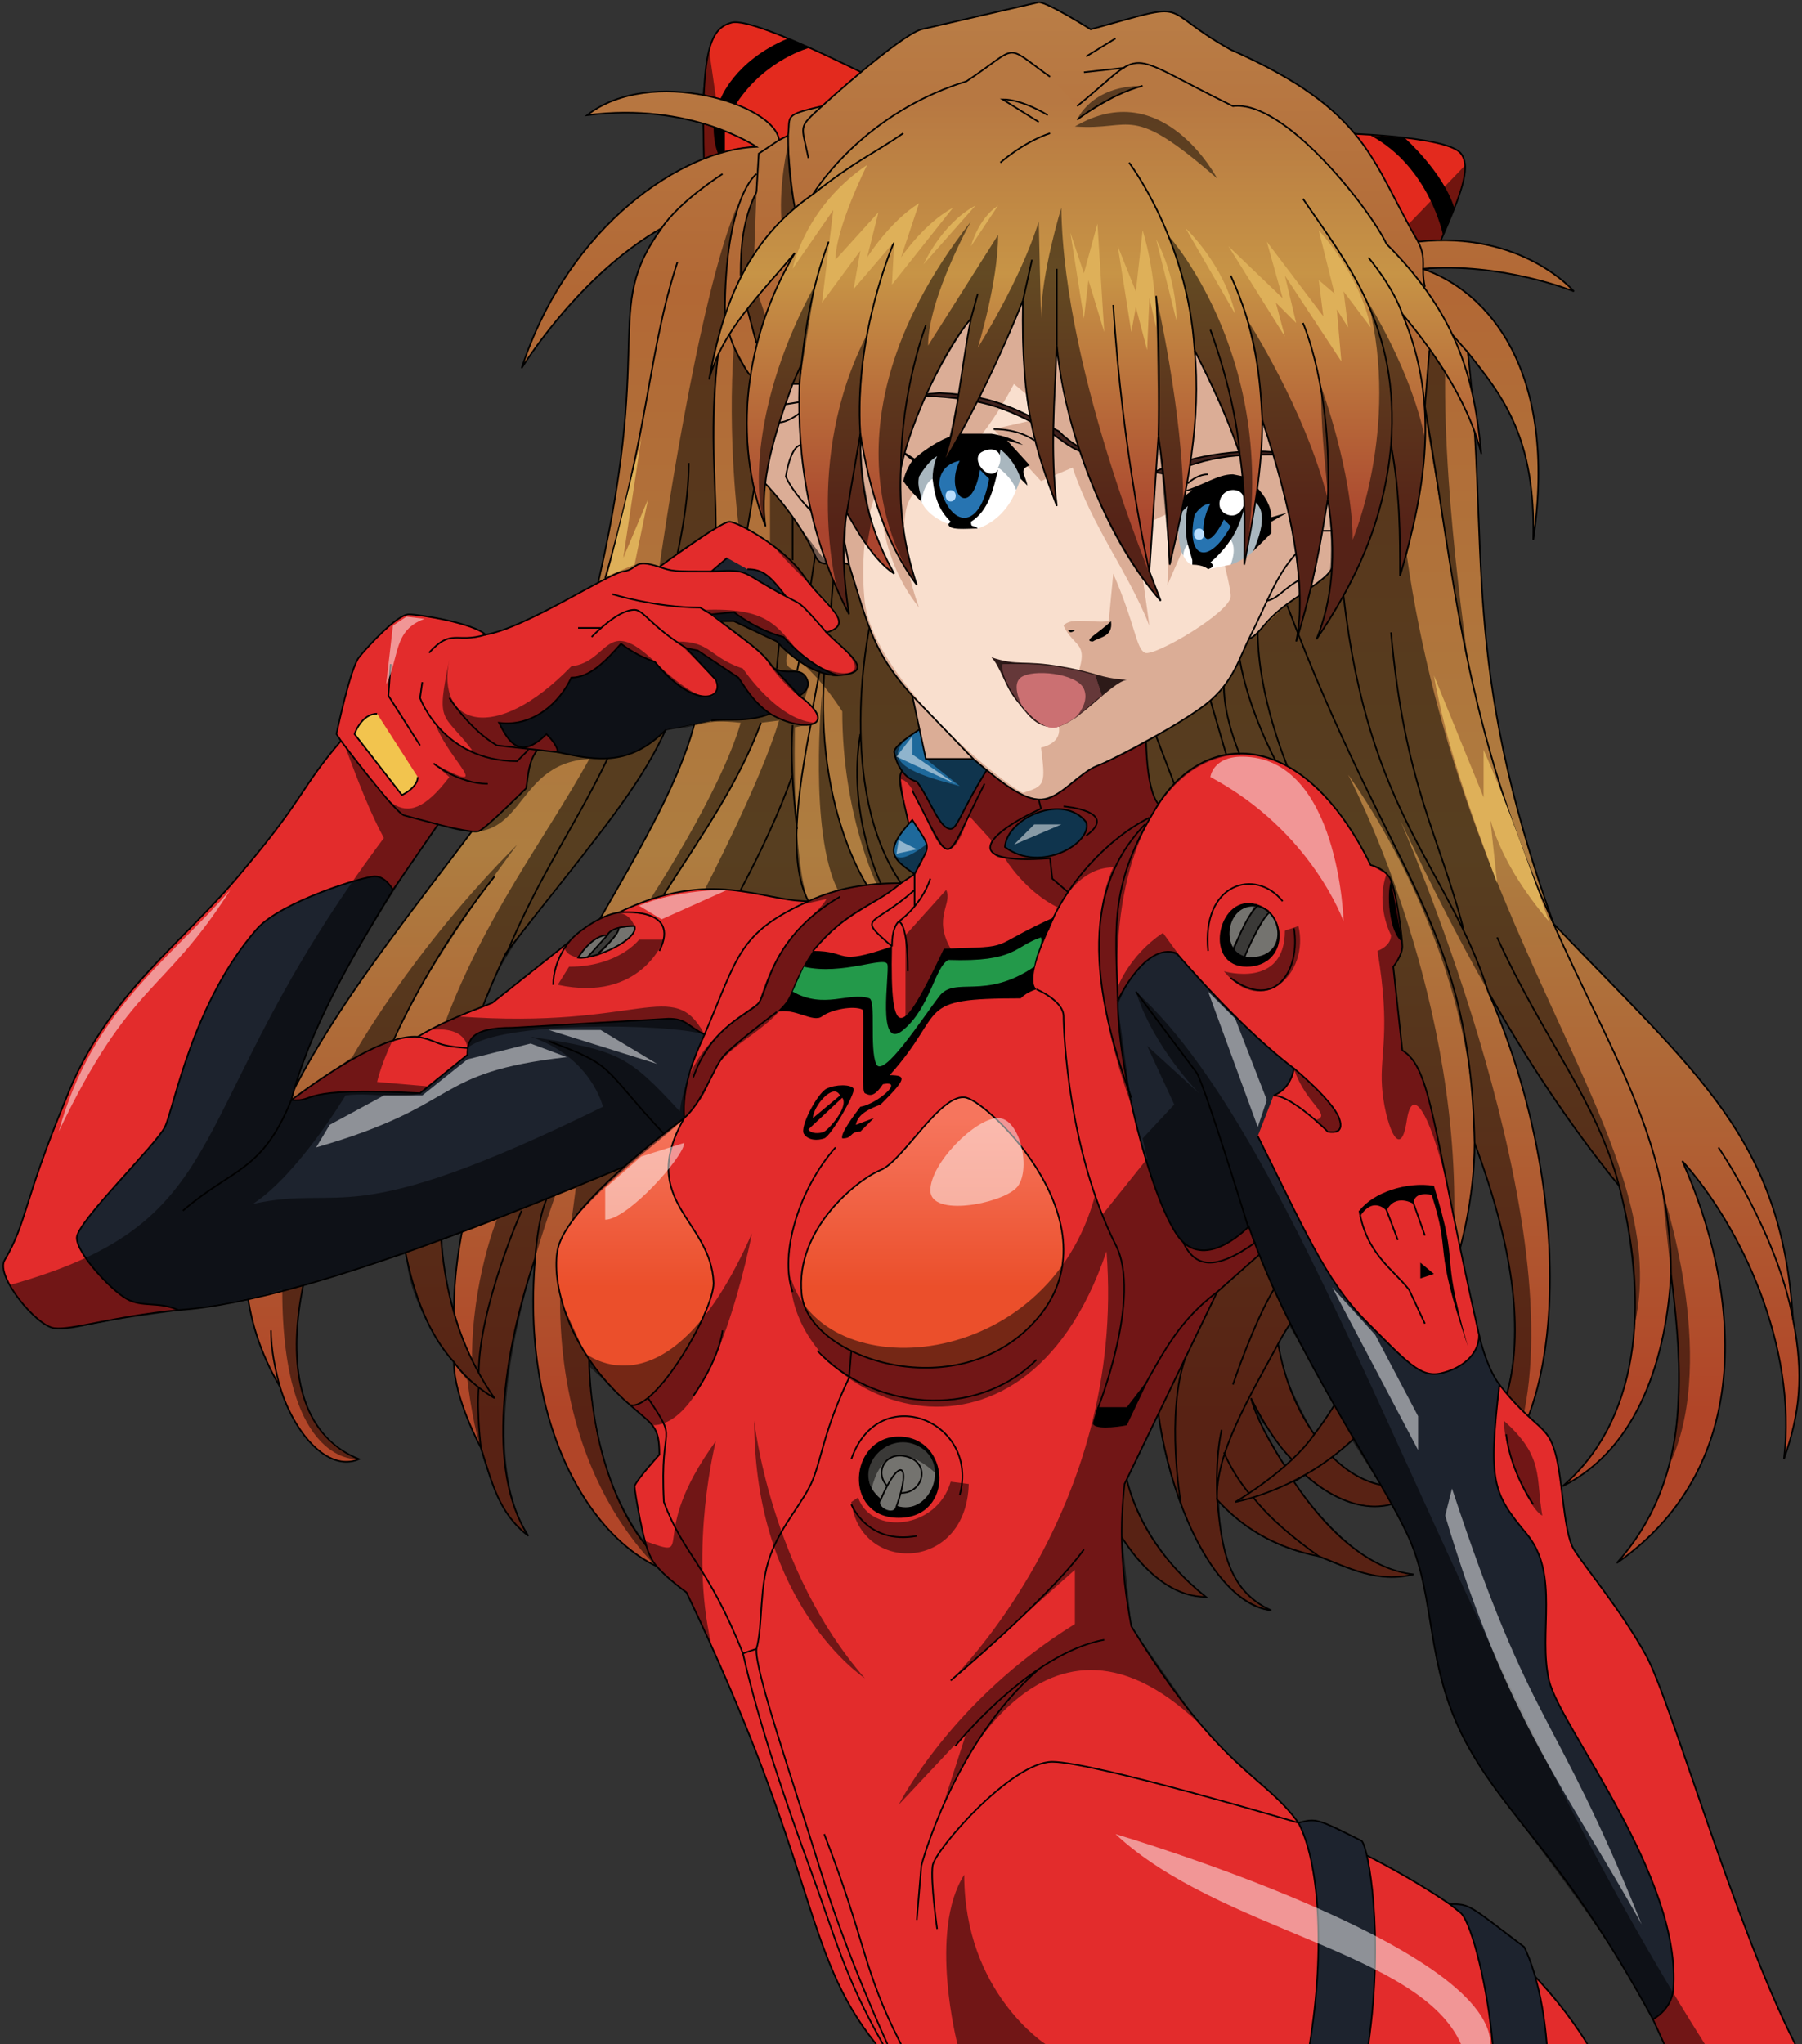 <svg viewBox="0 0 798 905"><rect x="0" y="0" width="798" height="905" fill="#333333" stroke="none"/><defs><linearGradient id="c" x1="470" x2="470" y1="45" y2="235" gradientUnits="userSpaceOnUse"><stop stop-color="#b77842" offset="0"/><stop stop-color="#c79446" offset=".4"/><stop stop-color="#aa442e" offset="1"/></linearGradient><linearGradient id="a" x1="440" x2="440" y1="5" y2="625" gradientUnits="userSpaceOnUse"><stop stop-color="#b97d46" offset="0"/><stop stop-color="#b26835" offset=".2"/><stop stop-color="#ae7d40" offset=".6"/><stop stop-color="#b14528" offset="1"/></linearGradient><linearGradient id="b" x1="340" x2="340" y1="570" y2="495" gradientUnits="userSpaceOnUse"><stop stop-color="#eb4f2b" offset="0"/><stop stop-color="#f6755d" offset="1"/></linearGradient></defs><g stroke="#000" stroke-width=".7"><path d="M313 100c-4-75 0-87 11-90s77 32 77 32m192 17s48 1 54 9-3 25-24 72" fill="#e32a1e"/><path d="M493 674s16 33 41 33c-41-33-50-82-19-128-13 37 11 129 48 134-20-9-22-29-24-49 11 12 25 21 45 25 13 5 26 12 42 8-20-2-39-20-53-41l5-3c18 16 40 21 57 0-14 9-31 6-45-8 42-32 63-94 63-139 35 94 14 137-23 159 63 3 74-124 29-226 17 30 36 59 58 86 12 46 12 101-25 133 34-17 46-58 48-94 6 48 8 92-24 128 63-44 54-122 29-178 26 29 51 82 45 132 7-20 9-37 4-62-5-80-42-108-106-175-42-117-28-167-38-253 16 20 30 38 29 83 11-75-20-110-49-120 35-3 67 10 67 10s-23-27-69-22c-21-36-22-58-83-85-34-19-15-22-62-9 0 0-19-12-23-12l-52 12c-10 3-44 34-44 34-17 4-14 4-15 13l-4 2c-2-16-57-33-85-11 46-6 75 14 75 14-32 1-83 34-104 98 0 0 25-41 62-62-27 37-2 49-30 165-7 91-211 226-139 348 6 20 21 38 35 32-48-19-28-107 18-169-5 57 3 103 24 126 0 16 12 38 12 38 5 16 8 29 21 39-19-29-11-82 3-123-7 80 30 135 68 141-28-9-46-60-44-106m42-318c41 63-102 181-102 307-10-35-11-87 23-159 50-65 84-97 79-148zm307 283c1 27-11 56-28 78-7-10-13-23-16-40 11-21 26-32 44-38zm-41 92s-12-18-15-30c0 0 8 17 18 27" fill="url(#a)"/><path d="m737 905-5-11-158-353-35 31-41 85c-2 18-2 36 3 63 40 65 58 65 74 87 22 10 45 21 67 36s45 36 61 62m-315 0c-33-41-25-77-84-200 0 0-14-10-16-16-3-5-7-29-7-31 1-3 11-14 11-14 0-13-3-13-13-22l7-132-207 90c-30 3-47 9-55 8s-26-23-22-30c10-17 8-25 27-71 18-47 52-69 79-102 27-32 25-36 43-57l-2-3s6-29 10-34 17-19 22-19 29 4 34 9c18-3 54-27 61-28s4-6 16-2c0 0 27-20 31-20s25 12 33 24 24 21 10 25c9 9 23 18 5 19-11 1-34-27-56-27 17 13 22 16 27 23l12 13c20 15-1 17-16 6l-91 19-9-1c-4 5-4 11-5 17 0 0-18 18-21 19s-18-3-18-3l-20 29-72 59 27 34c19-14 42-29 56-28 10-6 20-10 33-15l34-27c3-4 14-12 22-13 41-20 63-5 84-5 13-6 26-8 41-8l6-4c-1-29-11-43-4-47l107-27c-1 10-1 36 5 43 21-33 64-34 94 27 0 0 5 1 8 5 3 3 6 27 6 31s-4 9-4 9l4 37c13 8 13 33 34 126l1 22h8c14 18 21 18 24 28 4 10 4 37 9 45s21 27 32 47 39 119 66 172" fill="#e32c2c"/><path d="M331 252c7 0 10 3 17 12-21-11-15-12-33-11l7-6m-7 25 10-1s10 8 22 11c0 0 11 13 24 17-14 0-27-15-27-15l-19-9h-6m-24 48c-16 16-30 14-48 10 0-2-2-5-5-8-12 12-17 3-21-5 15 2 27-9 32-20 8 0 15-7 22-15 4 3 9 6 15 8 17 21 31 17 27 8l-13-14 5 1 18 12c4 6 7 11 14 16-10 4-19 2-26 3m42-19c3 5-3 8-3 8l-11-12c6 3 11-1 14 4zm-72 213c-30 12-145 63-206 67-9-4-16-1-23-5s-22-20-22-27 35-41 39-49 12-55 41-88c11-12 47-23 52-23s8 6 8 6c-19 31-37 62-45 93 12 1 1-6 57-3l21-17c0-7 2-12 20-12l69-4c8 0 8 3 16 7-5 11-10 23-9 37m254 8c20 40 30 64 48 82s24 25 33 23 17-8 17-17c0 0 3 14 9 22-5 43-3 48 12 66s5 44 10 65 59 87 55 137c-1 9-9 13-9 13-39-72-65-89-83-123s-13-63-25-90-52-83-71-138c0 0-17 18-29 7s-29-74-29-107c0 0 12-26 26-21 0 0 28 33 52 51 0 0-1 9-9 12m16 420c7-43 4-81-5-98 8-2 8-2 28 8 3 3 10 41 3 90m55 0c-2-24-9-53-14-58l-5-4c9 0 8 0 33 19 2 4 8 18 10 43" fill="#1d232e"/><path d="M390 518c-10 4-38 26-35 55s71 51 105 10-21-94-32-97-28 28-38 32zm-87-23c-28 21-53 44-56 58s4 45 32 69c11 3 37-41 37-54-1-28-34-36-13-73z" fill="url(#b)"/><path d="M477 290c-28 8-82 37-81 43s5 12 10 13c6 8 10 21 15 21s7-24 56-77zm-32 85c16 12 39-2 36-11-10-13-35-2-36 11zm-41-12c-13 14-9 17 1 24 7-14 8-10-1-24z" fill="#1e699b"/><path d="m360 100-25 110c15 15 23 29 26 36s9 1 15 4c9 29 11 39 28 58l6 28h21c13 11 22 18 30 18s17-12 25-15 38-19 49-28 14-20 18-28c6-3 6-8 19-17s17-11 19-17l9-149" fill="#dbad96"/></g><path d="M491 275c-7 1-17-2-20 2 6 13 16 4-3 42 0 0 5 9-7 12 2 16 2 17-8 20-9-4-65-49-70-84 0 0-4-32 7-53 0 0-3 30 17 55 0 0-9-23-6-42s22-8 48-57l17 14-26 6 21 23 14-6c9 27 24 45 34 70l-6-43 15-7-1 32 17-39s11 37 11 44-34 27-38 25-4-12-14-35" fill="#f9dfce"/><path d="M359 21s-20 5-33 25l-7-2s6-17 30-27m-28 41v9l-3 1s-2-4-2-12m306 5s17 15 22 31l-5 12s-6-30-32-44M394 196l11 7s10-9 20-11h14s8 1 14 5l-7-2 10 11c-5 2-2 4-1 9l-3-3-19 22c-5 0-13 1-13-2 0 0-13-9-20-19 0 0 1-5 4-9m166 23-7 4v5l-8 8-20 8s-2-2-7-2l-9-26 9-7-6 1c11-3 17-8 24-8l5 1s12 8 12 18m-79 55c-5 0 3-4 8-9 1 7-5 7-8 9zm-8-5s-2 2-3 0zm145 138c-6-4-7-22-5-27zm-66-17c16 3 16 28-3 28s-13-31 3-28zM381 501c-5 0-3 3-8 3-1-2 5-10 8-14 7-1 20-12 10-10-4 6-6 5-8 4s0-32-1-37c-4-2-14 0-18 3s-12-4-20-2c9-8 4-9 16-27 17 0 9 7 35-2-1 45 5 39 23 1 33-1 18 0 49-14-7 15-12 28-8 32 0 0-4 1-7 4-48 0-32 5-58 34 8 0 7 2-4 13-5 2-10 4-11 9l8-3m-9-13c1 2-10 21-13 22s-7 1-9-2 6-18 10-20 11-2 12 0zm-18 13 12-10c-3-6-12 5-12 10zm-2 5c1 2 5 2 7 1s11-11 8-15m229 50c6-8 21-13 33-11 12 39 2 25 15 71-16-47-7-39-16-67 0 0-8-2-8 4 0 0-8-5-12 3 0 0-6-7-12 3m33 25-6 2v-7m-130 72c-5 1-15 2-15-1l2-7h13l10-13m-111 62c-25 0-22-36 0-36 23 0 25 36 0 36z"/><path d="M351 439c14 8 25 0 34 3 3 1 0 22 3 29s21-21 28-30 20 2 42-13c1-7 4-10 3-13-12 4-11 11-41 10-6 3-8 21-20 31s-6-25-7-29-20 5-37 1" fill="#23994a"/><path d="m442 207 1-8s6 4 9 13l-2 5m-42 5c0-4-2-6-1-11 0 0 4-7 8-9 0 0-2 4-2 10m132 27c4-6 6-13 7-19 8 3 9 10 3 24 0 0-4 4-10 6m-19-26s-2 9 0 17l-2 5c-3-5-2-18-2-18" fill="#a9b7bf"/><path d="M442 207s6 4 8 10c-4 10-11 15-17 17-2-2-3 0-3-3 8-5 10-15 12-23-4 6-13-5-7-8s10 1 7 7zm-22 25s-9-3-12-10c0 0 1-8 5-10 1 9 3 14 8 19m126-14c7 1 4 13-3 11s-4-12 3-11zm-2 33-10 2s4-1 1-3c0 0 5-4 9-10 0 0 3 3 0 11zm-17-2v2s-2 0-4-4c0 0 0-3 2-5z" fill="#fff"/><path d="M438 212c-4 23-17 22-22 3 0 0-1-9 9-11-7 14 5 27 9 4m111 25c-10 18-20 14-16-5 0 0 3-5 7-5-6 11-3 25 6 7" fill="#2774b1"/><path d="M421 217c-3 0-3 5 0 5s3-5 0-5zm110 17c-3 0-3 5 0 5s3-5 0-5z" fill="#b9ddfc"/><path d="M439 291c12 4 14 1 31 4s16 5 29 6c-7 1-22 20-32 21-9 0-12-6-17-12s-7-15-11-19z" fill="#2d1a18"/><path d="M444 294c8 0 21-1 41 5l3 9c-6 4-11 11-20 14s-26-21-24-28z" fill="#cb7072"/><g stroke="#000" stroke-width=".7"><path d="M185 344c0 3-3 6-7 8l-21-27s3-9 10-9" fill="#f2c44e"/><path d="m416 174-12 1c29 1 40 4 62 17 7 5 10 8 20 10-12-5-17-11-17-11-16-8-27-16-53-17zm95 35 6 1c24-11 39-8 54-9-18-3-42 0-60 8z" fill="#3f211d"/><path d="M554 401c-13 1-14 25 2 23s11-24-2-23zm-285 13c-7 0-13 10-13 10 7 1 27-8 25-14-11 0-12 4-12 4zm121 250c-3 3 6 8 7 3 15 5 25-19 10-27s-32 12-17 24z" fill="#74736f"/><path d="M465 34c-21-15-13-14-37 2-39 12-61 39-68 50-29 20-40 49-46 82 6-22 23-38 38-56-22 37-28 82-13 121-3-19 4-41 12-63h3c-1 33 4 67 22 102-3-19-3-34-1-45 9 16 15 23 21 27-14-25-15-44-15-62 4 25 11 48 25 67-6-18-8-35-7-52 5-23 20-53 31-66-5 25-7 55-14 67 13-21 27-50 37-75-1 48 6 67 15 91-3-24-1-47 0-71 4 42 24 88 46 113l-5-13 4-60c3 20 4 38 5 57 8-34 14-64 11-95 7 14 14 28 20 46 3 20 2 34 2 49 4-21 8-42 8-64 13 39 20 74 15 98 8-26 11-45 14-63 4 24 2 45-5 62 17-25 30-52 33-86 4 21 4 40 4 58 11-38 18-76 1-116 11 13 29 37 35 62-3-31-9-60-42-93-7-15-45-64-68-61-51-25-37-26-69 0" fill="url(#c)"/><path d="M351 229v19m0 95c-6 17-14 34-23 51m9-74c-10 27-27 51-43 76m51-111-1 11m-10-80-3 18m-13-77c-4 33-1 52-1 77m-12-29c0 19-5 40-5 40m51 76c-1 14 0 28 2 46m1-75-1 5m8-51-2 13m0 62c-6 31-10 61-1 78m5-102-3 16m5-15c-4 60 19 94 19 94m-15-135-1 12m13 56c-6 35 9 66 9 66m-5-113s-15 71 14 113m158-111c0 28 13 59 13 59m-21-47c4 23 16 45 16 45m-23-33c0 14 7 30 7 30m-13-24 7 24m-31-8 8 21m111-167c13 74 17 142 57 229m-72-129c6 67 21 89 32 131m-78-143c46 122 81 140 83 238m26 160s-10-14-12-31m-36-88-6-17m-6 19-6-16m-11 3c3 19 15 26 22 35l7 15m130-78s26 38 33 76M663 415c21 46 44 72 54 110m-153-40c8 0 24 16 24 16s8 2 5-6-20-22-20-22m-70-34 27 36c4 7 23 69 23 69m-28 57c-9 25-2 65-2 65m32-3c8 10 18 18 29 26m-42-46c3 7 7 13 11 18m13-66c-13 24-28 49-27 69m2-31c-3 13-2 31-2 31m25-93c-9 15-18 42-18 42M269 336c-15 31-30 51-45 87m-5-35c-19 24-34 49-45 73m33 3c-15-1-12-3-22-5m57 72c-4 9-5 26-5 26m-117 32c0 12 4 25 4 25m88 0c-1 12 1 27 1 27m18-105s-19 43-19 72m378 37c-21 16-43 20-43 20s24-14 35-30m-381-54c6 22 18 38 18 38s-11-6-18-16m73-192c0 3-9 11-9 11m4-8-9 10m302-20c-5 5-11 20-11 20m6-23c-5 4-11 20-11 20m10 129c-18 13-27 11-32 0m15 22c-16 12-23 25-33 43m-47-177s12 5 12 12 2 59 23 101c12 23-8 73-8 73m-27-22c-27 27-73 22-97-4m8-90c-16 18-25 47-19 64m48 89c10 0 13-13 3-16s-15 7-9 13m4 9c7-20 1-22-7-3m35-2c9-33-36-51-48-16m29 34c-22 4-29-14-29-14m103 20c-16 22-59 58-59 58m39-5c-38 33-52 87-52 87l-2 24m83-124c-33 6-66 47-66 47m152 34s-91-27-109-27-52 39-53 46 2 28 2 28m-50-42c19 49 17 60 34 93m-6 0s-18-39-30-78-29-88-28-97m56 175c-17-30-21-47-32-77s-23-65-30-96m48-134-1 12c-11 23-12 35-16 45s-14 20-19 34-3 30-6 41l-6 2c-16-40-26-43-35-67-2-37 7-25-7-46m33-30c-2 14-13 29-13 29m266-207c3 18-8 37-28 22m-38-68c-21 22-30 56-6 121m12-130c-22 35-19 54-18 87m73-44c-12-15-36-8-33 22m-26-59c-18 9-37 29-45 50m17-42c15-11-10-13-10-13m2 38-7-6-1-9c-41 3-28-11-4-22l-1-4m-24-7c-19 37-13 39-32 3m-2 80c0-22-4-22-4-22m7-21v14m0-7c-19 17-26 11-10 25m4-28c-13 11-23 11-39 30m52-32c-4 12-14 19-14 19s-3 2-3 11m-23-22c-31 18-32 42-36 47s-21 10-29 33m51-78c-31 14-31 24-46 59m32-10s-20 15-24 20-9 20-17 27m-60-34c30 11 23 11 51 41m-2-81c10-20-18-17-18-17m-22 13s-7 8-7 19m-116 51c-13 32-26 30-48 49m153-204-5 5c-33 0-43-28-43-28l1-7m12 7s9 14 21 21l18 2m-22 15c-13 0-24-9-24-9m-6-8-14-22 1-14m21 71-15-4c-4-1-28-33-28-33m64-47c-13 4-15-3-25 8m176-9c-13-15-11-12-18-16m-33-11c-17 0-17 0-23-2m23 21-5-3c-20 0-39-6-39-6m-5 15h-10m48 9c-16-10-19-17-23-17s-10 3-19 12m171-152-3 11m27-26-4 18M335 85c-6 12-7 24-7 37m3 15 4 15m-35-36c-13 40-12 71-32 140m90-186c-3-15-5-13 6-23m134-17-18 2m14-15-13 8m25 13c-15 4-29 15-29 15m-13-2s-11-7-20-7l16 10m5 5c-12 4-22 13-22 13m152 192c11 97 47 121 64 175m29-30c24 55 52 95 52 155M633 155l-2 25m-25-66s11 13 15 25m10-12c-2-9 1-12-3-20m15 41 7 8m-73-68c19 28 43 56 39 109m-39-54s13 29 11 78m-43-99c11 24 13 44 14 64m-23-40s11 29 13 55M500 72s26 34 29 83m-17-24c2 27 1 62 1 62m-20-58c4 66 16 118 16 118m-41-134v34M320 77s-19 12-27 24m107-42c-13 9-21 12-40 27m-11-26c0 11 1 22 3 32m-7-30-9 6-1 17m0-8s-14 10-14 62m2 9c3 10 9 18 9 18m23-5-4 9m16-63c-8 21-11 42-13 63m56-26s-11 29-11 63m-3-100s-18 41-15 85l-6 35m215 8h-4m-11 22c-7 4-9 8-14 9m13-21c-9 10-12 20-21 38m-122 53-27-28m131-98c-5 0-9 4-9 4m-68-19s-6-5-18-5m-86-12-6 1m6 4s-5 4-9 4m10 10c-5 0-7 14-7 14 3 7 11 15 11 15m15 14 2 10" fill="none"/></g><path d="m317 43-3-21-3 20m195-4c-23 0-29 15-29 15s23-15 29-15zm-30 18c26 2 24-11 63 23 0 0-24-46-63-23zM312 70l8-3-2-10-7-2m41 37-3-28s-4 16-3 33m282 10 10-1s11-24 11-33l-25 26m-290 13 1-27s-7 13-7 37m-11 112c-1-25-1-51 1-78l-4 12 7-29c0-33 6-49 6-49-18 40-35 161-35 161m119-98c0-21 19-55 19-55-75 96-24 161-24 161-6-17-7-34-7-52 7-33 31-66 31-66s-8 54-14 67c16-25 37-75 37-75-3 51 15 91 15 91-3-18 0-71 0-71 11 80 46 113 46 113s-43-99-44-174c0 0-9 29-9 49l-1-43c-8 26-27 56-27 56s9-29 9-50m76 1s11 32 11 50c0 0 19 40 20 46 3 17 2 49 2 49 17-89-33-145-33-145zm-157 21c-29 53-27 95-22 107-4-25 12-63 12-63h3zm-30 11 4 15 4-12-3-9m188 92c0-40-12-92-12-92l1 62 5 57m-177-10c19 23 41 35 25 40 30 25-2 20-12 9-10-12-14-20-42-19l26 20s6 11 18 20c8-19-12-8-7-21 13 8 24 26 24 26 0 45 15 76 15 76l-4 1s-20-27-20-85c0 0-6 61 7 87l-18 7 13-3c-5 9-20 13-30 46-23 15-32 28-35 48-23-25-27-27-66-33 27 9 32 31 32 31-114 56-114 34-155 43 20-13 41-48 41-48 13-2 31 4 37-4l-23-2c8-34 62-105 62-105-47 47-73 94-73 94l-27 19c9-43 65-122 65-122 40 15 31-27 67-29-20 36-46 69-64 117l-7 3c17-2 17 8 17 8 14-12 89-11 105-6-14-26-28-2-109-8l11-4c12-39 55-71 81-123 17-1 15-5 33-3-9 31-40 78-40 78l6-2s34-50 43-76l8-1c-8 27-33 75-33 75 21-1 32 5 46 5 0 0-7-13-6-77l10-2c-17 0-33-24-33-24-15-5-14-12-29-12l18 18c0 19-28-9-28-9-22-21-20 0-37 2-34 35-60 26-54-3-6 29-3 23 10 40-6 0-16-11-16-11 6 16 27 32-1 17l7 6c-22 29-29 7-46-13 6 16 11 29 17 40C78 494 108 540 4 569c17 23 20 21 38 17s52-6 83-15c0 79 34 75 34 75-39-13-25-77-25-77l46-14c0 26 27 56 27 56 7 58 27 69 27 69-21-35-7-97 12-151l9-3-2 15c31-35 55-43 61-62s32-22 39-45c10-24 25-27 46-43l6-4s5-6 5-13c-17 13-17 1-8-9l-3-20c11 2 17 57 30 16l10 11s-2 8 6 8c0 0 9 15 24 22 0 0 8-18 24-18-18 39 8 105 8 105l-6-44c4-11 16-30 28-21l-8-11c-15 10-20 24-20 24-4-105 69-141 112-54l7 4c-5 14 2 27 2 27 0 5-6 7-6 7 6 36 1 45 2 60s8 35 11 15 14 6 21 44c2-105-47-197-47-197s56 75 56 163c28 71 14 111 14 111l8 8c19-94-55-262-55-262 27 57 61 120 97 162 0 0 7 26 7 61 18-80-76-166-101-340 0 0 8-33 8-52-6-30-25-60-25-60 14 56-7 105-7 105 0-30-14-68-14-68 0 35 6 57 4 82l-8 7 7-39c-10-40-36-80-36-80s7 26 7 45c0 0 16 43 16 78-8 5-15 14-22 19-8 18-9 26-46 45-10 6-25 12-32 18-18 17-28 2-44-10h-21l15 12c-19-5-40-11-18-25l-3-15c-17-19-21-34-28-58l-2-1 1-22 9 14 2-11c-10-38-2-82-2-82-29 56-13 114-13 114l-5-13-25-33m-10 18 3-19c-5-18-2-49-2-49l-7-13c-3 41 2 79 2 79m306-77-2 29 21 121s-13-81-12-141M444 294c-2 8 10 21 10 21s-7-11-2-15 25-2 28 5-5 14-5 14l13-11-3-9c-21-7-41-5-41-5zm-43 120v39l20-33c-8-14 1-20-2-26m137 6-11 21 5 4 12-22zm-291 23c11-11 9-12 9-12l7-1c-7-17-31 9-31 9 0 4 6 5 6 5s6-10 13-10l-9 10m315-14-6 2c0 26-27 18-27 18 17 21 38 1 33-20zm-328 26c37 8 47-20 47-20h-11s-9 12-31 12m224 291c-55 34-78 80-78 80l30-32-10 31s41-104 113-35l-30-43-4-39s16 26 37 26c-28-22-35-52-35-52l14-29c4 40 28 87 50 87 0 0-23-6-23-48 0 0 16 20 44 24 26 13 42 8 42 8-25 0-53-41-53-41l5-3c18 18 38 13 38 13 27 40 6 76 48 128 23 32 59 76 73 111h18C639 722 581 510 503 439c8 25 28 45 28 45l-23-21 12 26-14 15 2 9-20 25-3-9c-21 79-121 86-135 36 0 55 102 101 140-11 9 115-69 190-69 190l55-49m97-222c5 16 18 21 9 23 15 14 19-1-9-23zm163 54 4 37c7 50 0 83 0 83 21-47-4-120-4-120zm-516 13s-11 27-11 62c0 0-13-28-13-53zm95 188c-10-43 2-90 2-90-32 44-7 53-32 44 0 0-24-30-24-77l28 26c28 0 44-85 44-85-37 84-74 53-74 53l-11-24c0 95 56 130 56 130m287-83-9 13s-16-28-16-40l5-8m-15 39 16 20-3 3m-235-20c0 82 49 114 49 114-42-48-49-114-49-114zm332 0c0 14 11 39 17 42-3-17 1-26-17-42zm-55 28s-11-2-21-12l9-7m-202 0c-21 0-11 21-11 21 7-28 28-7 28-7s4-14-17-14zm24 18c-6 21-35 24-41 7l-3 2c4 32 51 31 52-8m34 248s-36-23-36-75c-16 25-3 75-3 75" fill-opacity=".5"/><path d="M171 303c6-12 3-24 17-29l-8-1-6 4m249 70-19-13v-8l-7 9m153 0c-13 0-14 9-14 9 45 24 59 64 59 64s-2-73-45-73zm-80 30h-12l-9 9m-51-2-1 6 9-2m-304 18c-28 32-61 53-76 107 32-67 46-60 76-107zm220 0c-24 0-39 7-39 7l10 6m264 92 4-12-14-36-12-12m-244 32-25-15h-23m-36 13-20 16h-17l-24 13-6 10c66-19 50-33 111-40l-16-6m207 33c-10 0-30 20-30 32s31 6 38-1 2-31-8-31zm-158 17-16 14v14c10 0 35-28 35-34m325 136v-15l-19-36-19-21m50 101c27 91 56 125 87 181-39-97-48-84-84-193m17 246c0-44-166-93-166-93 46 43 135 52 153 93" fill="#fff" fill-opacity=".5"/><path d="M422 92c-13 7-23 22-23 22l8-24c-13 8-23 24-23 24l5-20-19 21c0-14 14-42 14-42-28 19-33 46-33 46l18-26-5 41 17-23-3 17 18-21-1 19m37-35c-15 8-23 26-23 26zm10 0c-9 6-12 18-12 18zm44 8-6 22-6-18 6 38 2-17 7 23m36-46 22 38c-5-22-22-38-22-38zm-24 46 2-11 5 19 1-23 3 13c0-25-6-43-6-43l-3 27-8-20m99 51-2-23 5 8-2-16 12 16c-5-24-23-43-23-43l7 28-7-6 2 16-25-33 7 25-24-23 25 40-4-15 9 9-5-21m-57-16 9 36c0-20-9-36-9-36zM269 255l12-5 6-29-11 26 8-53m351 105c5 29 16 60 28 92l-3-28c5 17 15 32 26 45-9-25-18-51-29-76v21z" fill="#deb059"/></svg>